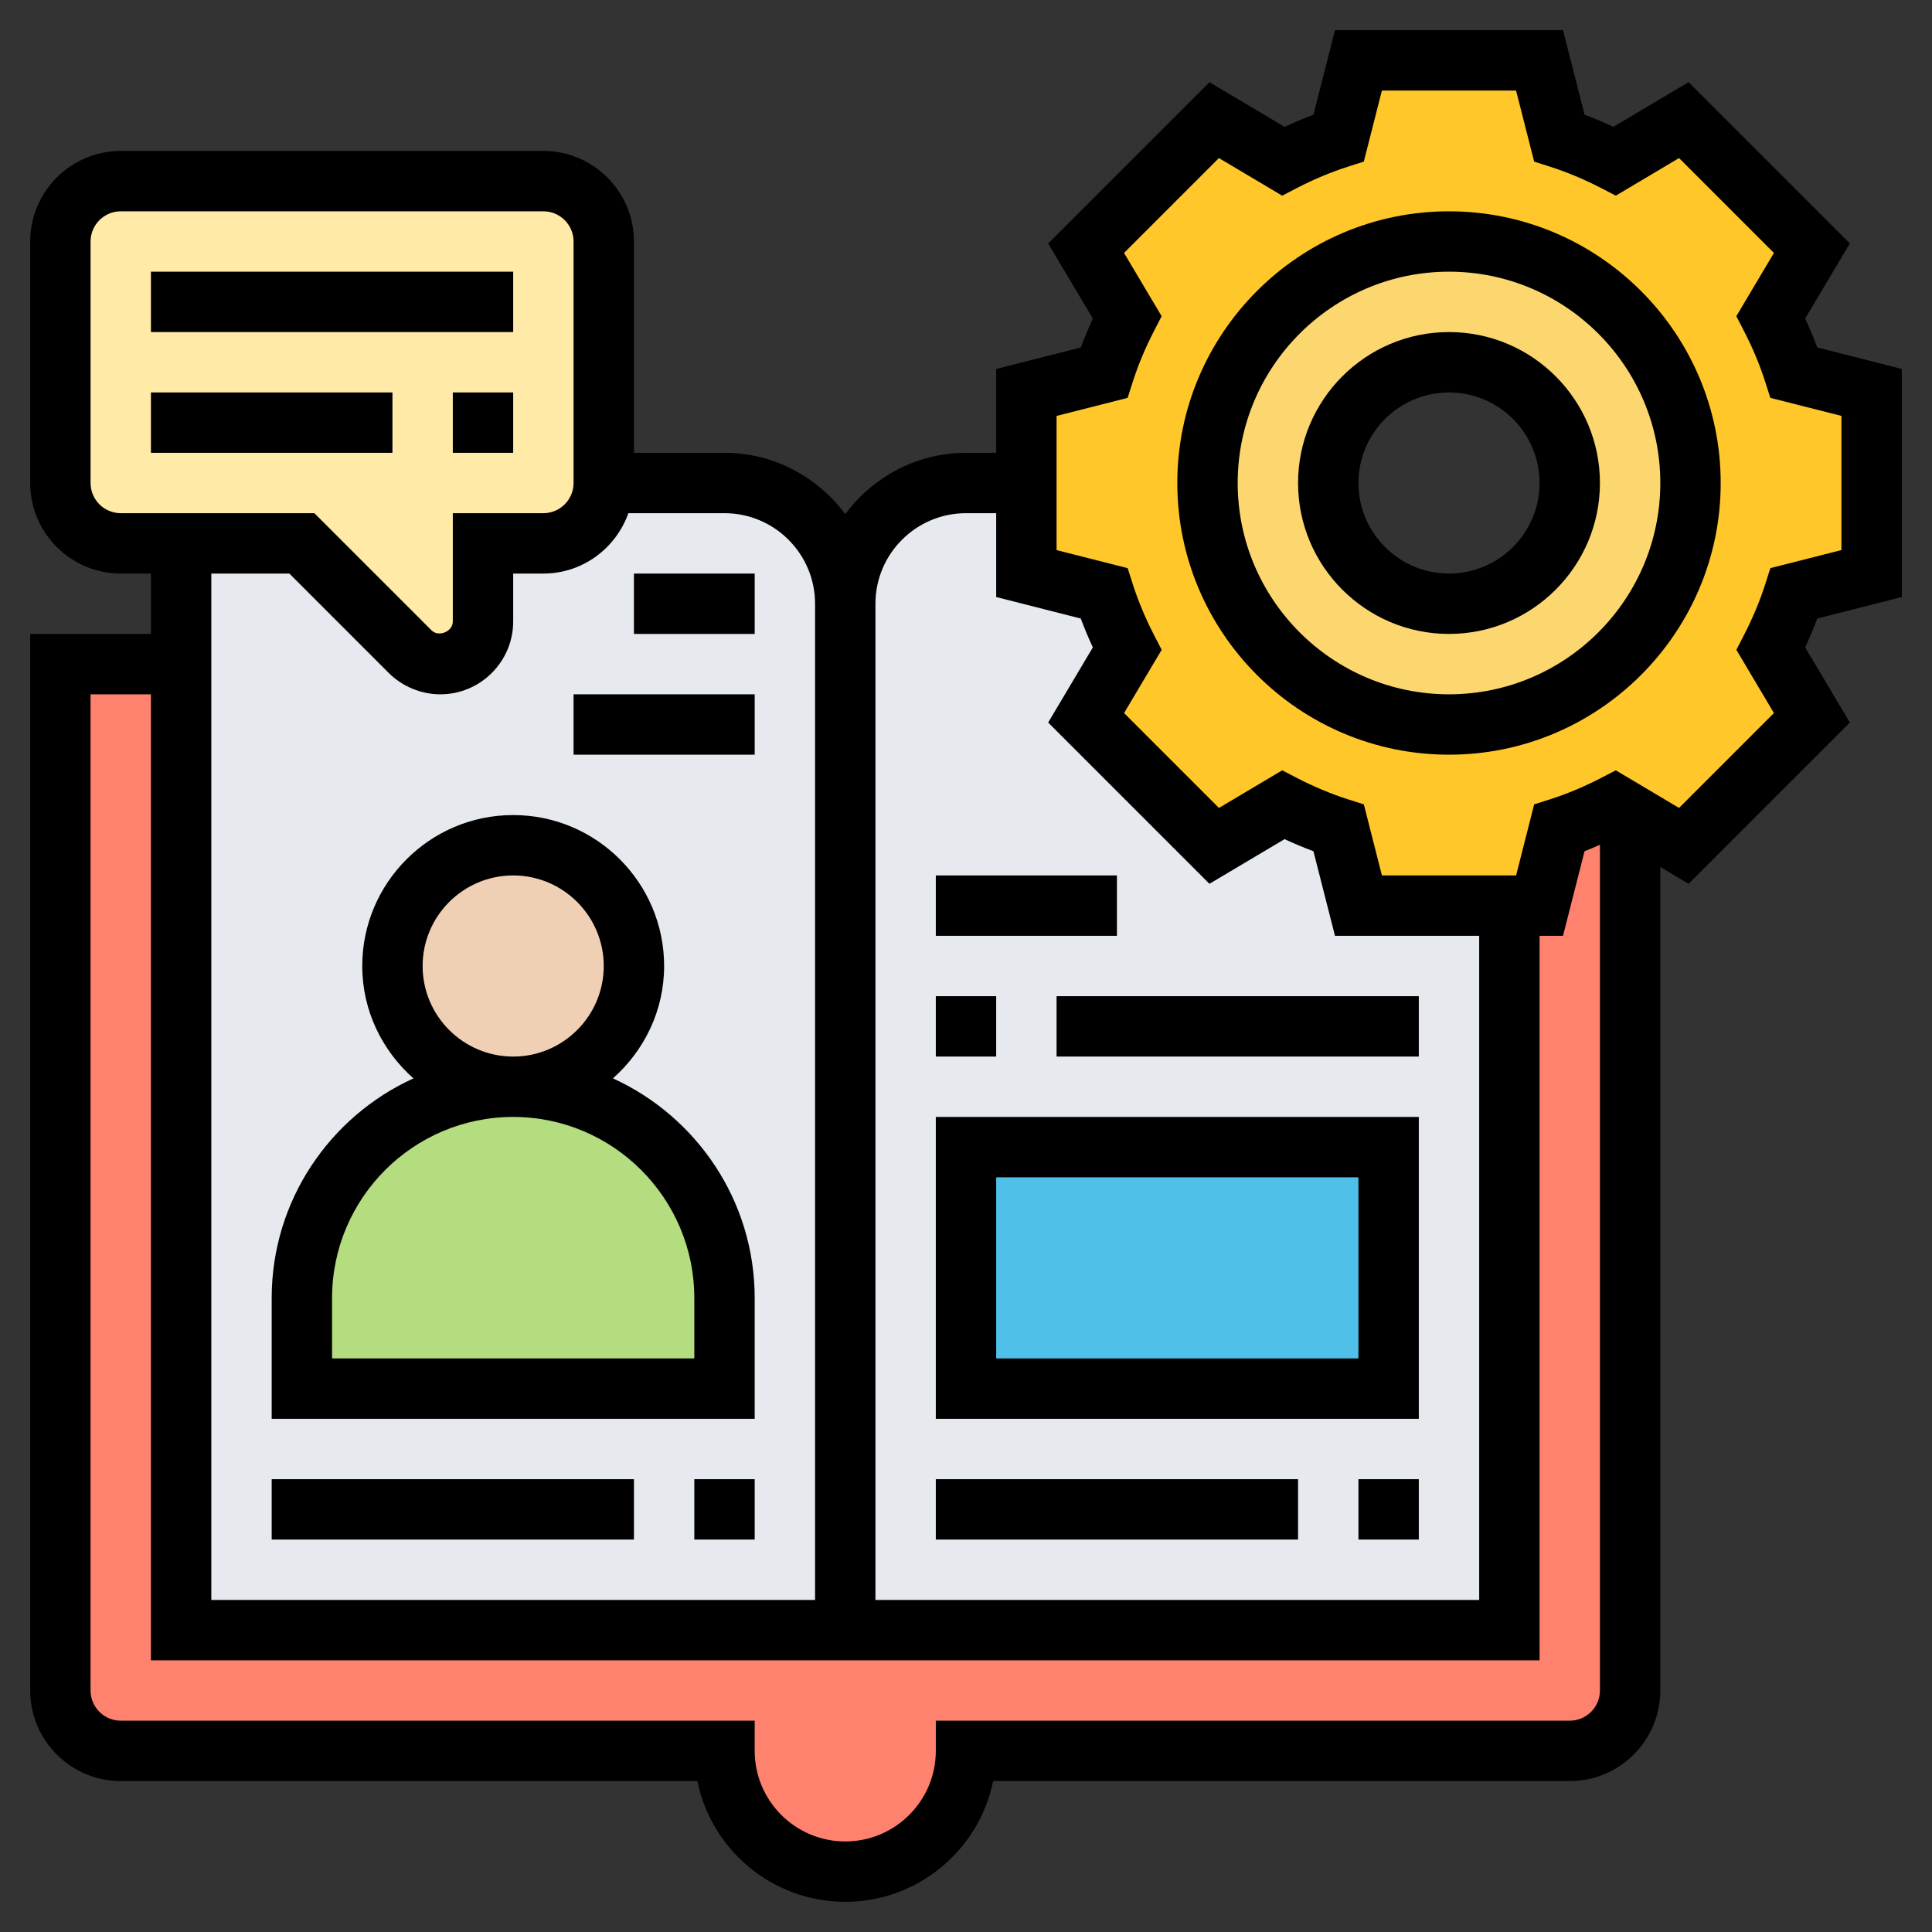 <svg id="Layer_5" enable-background="new 0 0 64 64" height="512" viewBox="0 0 64 64" width="512" xmlns="http://www.w3.org/2000/svg"><rect x="0" y="0" width="64" height="64" fill="#333333" stroke="none"/><g><g><g><path d="m54 26.96v29.04c0 1.1-.9 2-2 2h-20c0 1.1-.45 2.1-1.17 2.83-.73.72-1.73 1.17-2.83 1.17s-2.1-.45-2.83-1.17c-.72-.73-1.17-1.73-1.17-2.83h-20c-1.1 0-2-.9-2-2v-34h4v32h22 22v-20-4h1l.65-2.57c.64-.2 1.25-.47 1.84-.77z" fill="#ff826e"/></g><g><path d="m45 30-.65-2.57c-.64-.2-1.25-.47-1.84-.77l-2.29 1.36-4.24-4.24 1.36-2.29c-.3-.59-.57-1.2-.77-1.84l-2.57-.65v-3h-2c-2.21 0-4 1.79-4 4 0-2.21-1.79-4-4-4h-4c0 1.1-.9 2-2 2h-2v2.59c0 .78-.63 1.41-1.41 1.41-.38 0-.74-.15-1-.41l-3.59-3.59h-4v4 32h22 22v-20-4z" fill="#e6e9ed"/></g><g><path d="m32 38h14v8h-14z" fill="#4fc1e9"/></g><g><path d="m2 16v-8c0-1.1.9-2 2-2h14c1.1 0 2 .9 2 2v8c0 1.1-.9 2-2 2h-2v2.59c0 .78-.63 1.41-1.41 1.41-.38 0-.74-.15-1-.41l-3.59-3.59h-4-2c-1.1 0-2-.9-2-2z" fill="#ffeaa7"/></g><g><path d="m24 43v3h-14v-3c0-3.87 3.13-7 7-7 1.94 0 3.68.78 4.95 2.05s2.05 3.01 2.05 4.95z" fill="#b4dd7f"/></g><g><circle cx="17" cy="32" fill="#f0d0b4" r="4"/></g><g><path d="m34 16v-3l2.57-.65c.2-.64.47-1.25.77-1.84l-1.36-2.29 4.24-4.24 2.29 1.36c.59-.3 1.2-.57 1.84-.77l.65-2.57h6l.65 2.57c.64.2 1.25.47 1.84.77l2.29-1.36 4.24 4.24-1.36 2.29c.3.59.57 1.2.77 1.84l2.57.65v6l-2.57.65c-.2.64-.47 1.25-.77 1.84l1.36 2.29-4.24 4.24-1.78-1.06-.51-.3c-.59.3-1.2.57-1.84.77l-.65 2.57h-1-5l-.65-2.57c-.64-.2-1.25-.47-1.84-.77l-2.29 1.36-4.24-4.24 1.36-2.29c-.3-.59-.57-1.2-.77-1.84l-2.57-.65zm22 0c0-4.42-3.58-8-8-8s-8 3.58-8 8 3.58 8 8 8 8-3.58 8-8z" fill="#ffc729"/></g><g><path d="m48 8c4.42 0 8 3.58 8 8s-3.58 8-8 8-8-3.58-8-8 3.58-8 8-8zm4 8c0-2.21-1.79-4-4-4s-4 1.79-4 4 1.79 4 4 4 4-1.79 4-4z" fill="#fcd770"/></g></g><g><path d="m63 19.777v-7.555l-2.802-.713c-.119-.318-.252-.639-.4-.956l1.48-2.489-5.342-5.342-2.489 1.479c-.317-.147-.637-.281-.956-.4l-.714-2.801h-7.555l-.712 2.802c-.319.119-.639.253-.956.4l-2.489-1.479-5.342 5.342 1.48 2.489c-.147.317-.281.638-.4.956l-2.803.713v2.777h-1c-1.641 0-3.088.806-4 2.031-.912-1.225-2.359-2.031-4-2.031h-3v-7c0-1.654-1.346-3-3-3h-14c-1.654 0-3 1.346-3 3v8c0 1.654 1.346 3 3 3h1v2h-4v35c0 1.654 1.346 3 3 3h19.101c.464 2.279 2.485 4 4.899 4s4.435-1.721 4.899-4h19.101c1.654 0 3-1.346 3-3v-27.279l.936.556 5.342-5.342-1.48-2.489c.147-.317.281-.638.4-.956zm-31-2.777h1v2.777l2.802.713c.119.318.252.639.4.956l-1.48 2.489 5.342 5.342 2.489-1.479c.317.147.637.281.956.4l.714 2.802h4.777v22h-20v-33c0-1.654 1.346-3 3-3zm-29-1v-8c0-.552.449-1 1-1h14c.551 0 1 .448 1 1v8c0 .552-.449 1-1 1h-3v3.586c0 .337-.468.531-.707.293l-3.879-3.879h-6.414c-.551 0-1-.448-1-1zm6.586 3 3.293 3.294c.45.448 1.072.706 1.707.706 1.331 0 2.414-1.083 2.414-2.414v-1.586h1c1.302 0 2.402-.839 2.816-2h3.184c1.654 0 3 1.346 3 3v33h-20v-34zm42.414 38h-21v1c0 1.654-1.346 3-3 3s-3-1.346-3-3v-1h-21c-.551 0-1-.448-1-1v-33h2v32h22 2 22v-24h.777l.713-2.802c.17-.064.34-.142.51-.214v28.016c0 .552-.449 1-1 1zm6.764-33.379-3.143 3.143-2.096-1.246-.493.256c-.558.288-1.124.525-1.683.704l-.528.168-.598 2.354h-4.445l-.599-2.354-.528-.168c-.559-.179-1.125-.416-1.683-.704l-.493-.256-2.096 1.246-3.143-3.143 1.246-2.095-.254-.492c-.289-.56-.525-1.126-.704-1.686l-.169-.528-2.355-.597v-4.445l2.354-.598.169-.528c.179-.56.415-1.126.704-1.686l.254-.492-1.246-2.095 3.143-3.143 2.096 1.246.493-.256c.558-.288 1.124-.525 1.683-.704l.528-.168.599-2.354h4.445l.599 2.354.528.168c.559.179 1.125.416 1.683.704l.493.256 2.096-1.246 3.143 3.143-1.246 2.095.254.492c.289.56.525 1.126.704 1.686l.169.528 2.355.597v4.445l-2.354.598-.169.528c-.179.56-.415 1.126-.704 1.686l-.254.492z"/><path d="m48 7c-4.962 0-9 4.037-9 9s4.038 9 9 9 9-4.037 9-9-4.038-9-9-9zm0 16c-3.86 0-7-3.141-7-7s3.14-7 7-7 7 3.141 7 7-3.14 7-7 7z"/><path d="m48 11c-2.757 0-5 2.243-5 5s2.243 5 5 5 5-2.243 5-5-2.243-5-5-5zm0 8c-1.654 0-3-1.346-3-3s1.346-3 3-3 3 1.346 3 3-1.346 3-3 3z"/><path d="m25 43c0-3.232-1.93-6.016-4.695-7.277 1.031-.917 1.695-2.238 1.695-3.723 0-2.757-2.243-5-5-5s-5 2.243-5 5c0 1.485.664 2.806 1.695 3.723-2.765 1.261-4.695 4.045-4.695 7.277v4h16zm-11-11c0-1.654 1.346-3 3-3s3 1.346 3 3-1.346 3-3 3-3-1.346-3-3zm9 13h-12v-2c0-3.309 2.691-6 6-6s6 2.691 6 6z"/><path d="m5 9h12v2h-12z"/><path d="m5 13h8v2h-8z"/><path d="m15 13h2v2h-2z"/><path d="m47 37h-16v10h16zm-2 8h-12v-6h12z"/><path d="m31 33h2v2h-2z"/><path d="m35 33h12v2h-12z"/><path d="m31 29h6v2h-6z"/><path d="m21 19h4v2h-4z"/><path d="m19 23h6v2h-6z"/><path d="m45 49h2v2h-2z"/><path d="m31 49h12v2h-12z"/><path d="m23 49h2v2h-2z"/><path d="m9 49h12v2h-12z"/></g></g></svg>